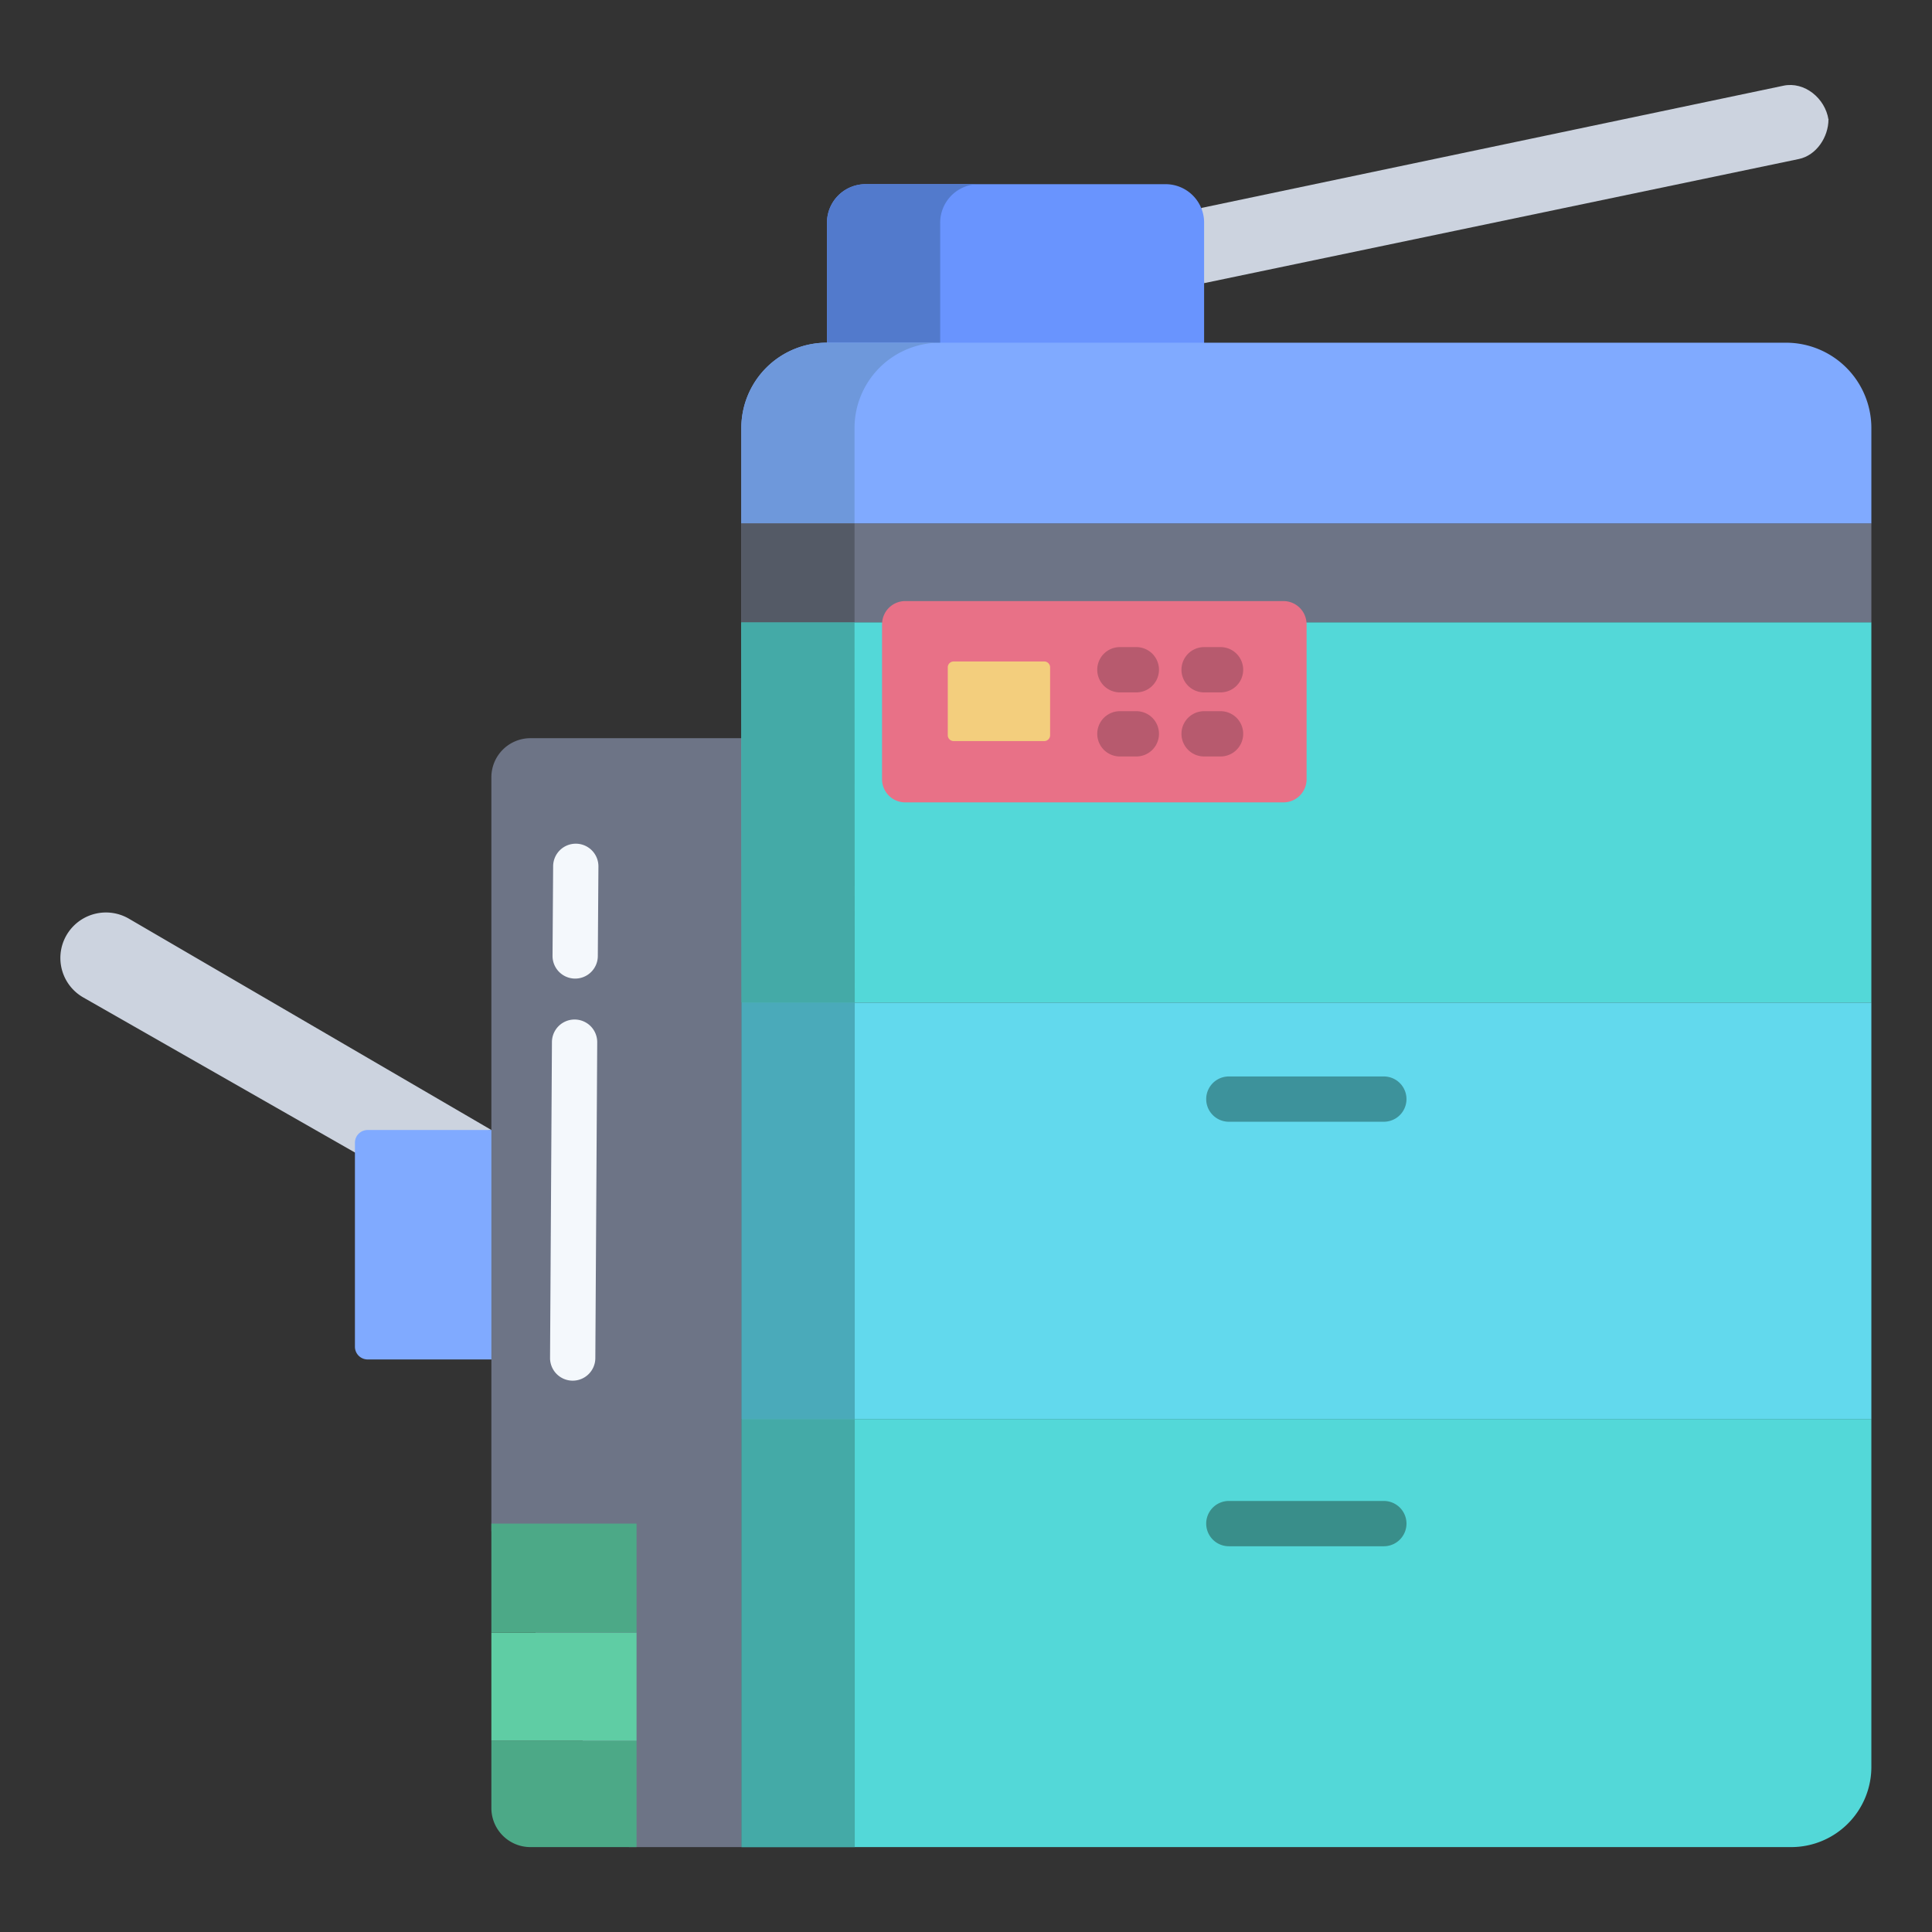 <svg id="Layer_1" height="512" viewBox="0 0 512 512" width="512" xmlns="http://www.w3.org/2000/svg" data-name="Layer 1"><rect x="0" y="0" width="512" height="512" fill="#333333" stroke="none"/><path d="m472.64 22.71-154.31 32.41.77 19.92 157.62-32.9c4.66-.97 7.84-5.85 7.84-10.47-.87-5.62-6.35-10.13-11.92-8.96z" fill="#ccd3df"/><path d="m318.33 55.12a10.206 10.206 0 0 0 -9.44-6.31h-79.51a10.206 10.206 0 0 0 -10.22 10.19v32.82h99.94v-32.82a10.022 10.022 0 0 0 -.77-3.88z" fill="#6994fe"/><path d="m34.16 243.46a12.085 12.085 0 0 0 -15.89 3.38 12.043 12.043 0 0 0 3.81 17.5l71.98 41.09 36.16-5.97z" fill="#ccd3df"/><path d="m97.44 299.46a3.374 3.374 0 0 0 -3.38 3.37v54.06a3.376 3.376 0 0 0 3.38 3.38h33.78v-60.81z" fill="#80aaff"/><path d="m495.93 376.06v92.21a21.243 21.243 0 0 1 -21.26 21.23h-278.15v-113.44z" fill="#53d8d8"/><path d="m196.52 265.69h299.41v110.37h-299.41z" fill="#62d9ed"/><path d="m484.56 31.67c.08.52 0-.51 0 0z" fill="#ccd3df"/><path d="m196.46 195.63h-55.89a10.354 10.354 0 0 0 -10.35 10.36v199.78l36.47 83.73h29.83v-293.87z" fill="#6d7486"/><path d="m196.52 164.91h-.06l.06 100.78h299.41v-100.78z" fill="#53d8d8"/><path d="m196.52 138.7h-.06v26.21h.06 299.41v-26.21z" fill="#6d7486"/><path d="m168.69 461.31v28.19h-28.12a10.351 10.351 0 0 1 -10.35-10.35v-17.84z" fill="#4ca987"/><path d="m130.22 432.65h38.47v28.66h-38.47z" fill="#5fcda4"/><path d="m130.22 403.77h38.47v28.88h-38.47z" fill="#4ca987"/><path d="m259.38 48.81h-30a10.206 10.206 0 0 0 -10.22 10.19v32.82h30v-32.82a10.206 10.206 0 0 1 10.22-10.19z" fill="#527acc"/><path d="m473.29 90.82h-254.2a22.615 22.615 0 0 0 -22.63 22.6v25.28h299.47v-25.28a22.617 22.617 0 0 0 -22.64-22.6z" fill="#80aaff"/><path d="m249.09 90.82h-30a22.615 22.615 0 0 0 -22.63 22.6v25.28h30v-25.28a22.615 22.615 0 0 1 22.63-22.6z" fill="#6e98db"/><path d="m346.26 165.44v41.05a6.146 6.146 0 0 1 -6.15 6.15h-100.21a6.146 6.146 0 0 1 -6.15-6.15v-41.05a4.578 4.578 0 0 1 .03-.53 6.142 6.142 0 0 1 6.12-5.62h100.21a6.142 6.142 0 0 1 6.12 5.62 4.578 4.578 0 0 1 .03.53z" fill="#e87187"/><path d="m278.29 176.85v17.99a1.551 1.551 0 0 1 -1.55 1.55h-24.02a1.551 1.551 0 0 1 -1.55-1.55v-17.99a1.551 1.551 0 0 1 1.55-1.55h24.02a1.551 1.551 0 0 1 1.55 1.55z" fill="#f3ce7d"/><path d="m196.52 376.06h30v113.44h-30z" fill="#44aaa7"/><path d="m196.52 265.69h30v110.37h-30z" fill="#4aaaba"/><path d="m196.52 164.91h-.06l.06 100.78h30l-.06-100.78z" fill="#44aaa7"/><path d="m196.52 138.7h-.06v26.21h.06 29.94v-26.21z" fill="#545a66"/><g fill="#b75a6e"><path d="m301.142 183.49h-4.359a6 6 0 0 1 0-12h4.359a6 6 0 0 1 0 12z"/><path d="m323.462 183.49h-4.362a6 6 0 0 1 0-12h4.358a6 6 0 0 1 0 12z"/><path d="m301.142 200.471h-4.359a6 6 0 0 1 0-12h4.359a6 6 0 0 1 0 12z"/><path d="m323.462 200.471h-4.362a6 6 0 0 1 0-12h4.358a6 6 0 0 1 0 12z"/></g><path d="m366.731 409.771h-41.075a6 6 0 0 1 0-12h41.075a6 6 0 0 1 0 12z" fill="#398e8a"/><path d="m366.731 297.273h-41.075a6 6 0 0 1 0-12h41.075a6 6 0 0 1 0 12z" fill="#3d929b"/><path d="m151.771 365.891h-.038a6 6 0 0 1 -5.963-6.037l.5-83.707a6 6 0 0 1 12 .073l-.5 83.707a6 6 0 0 1 -5.999 5.964z" fill="#f4f8fc"/><path d="m152.428 259.336h-.042a6 6 0 0 1 -5.959-6.04l.161-23.75a6 6 0 0 1 6-5.959h.042a6 6 0 0 1 5.959 6.041l-.161 23.749a6 6 0 0 1 -6 5.959z" fill="#f4f8fc"/></svg>
